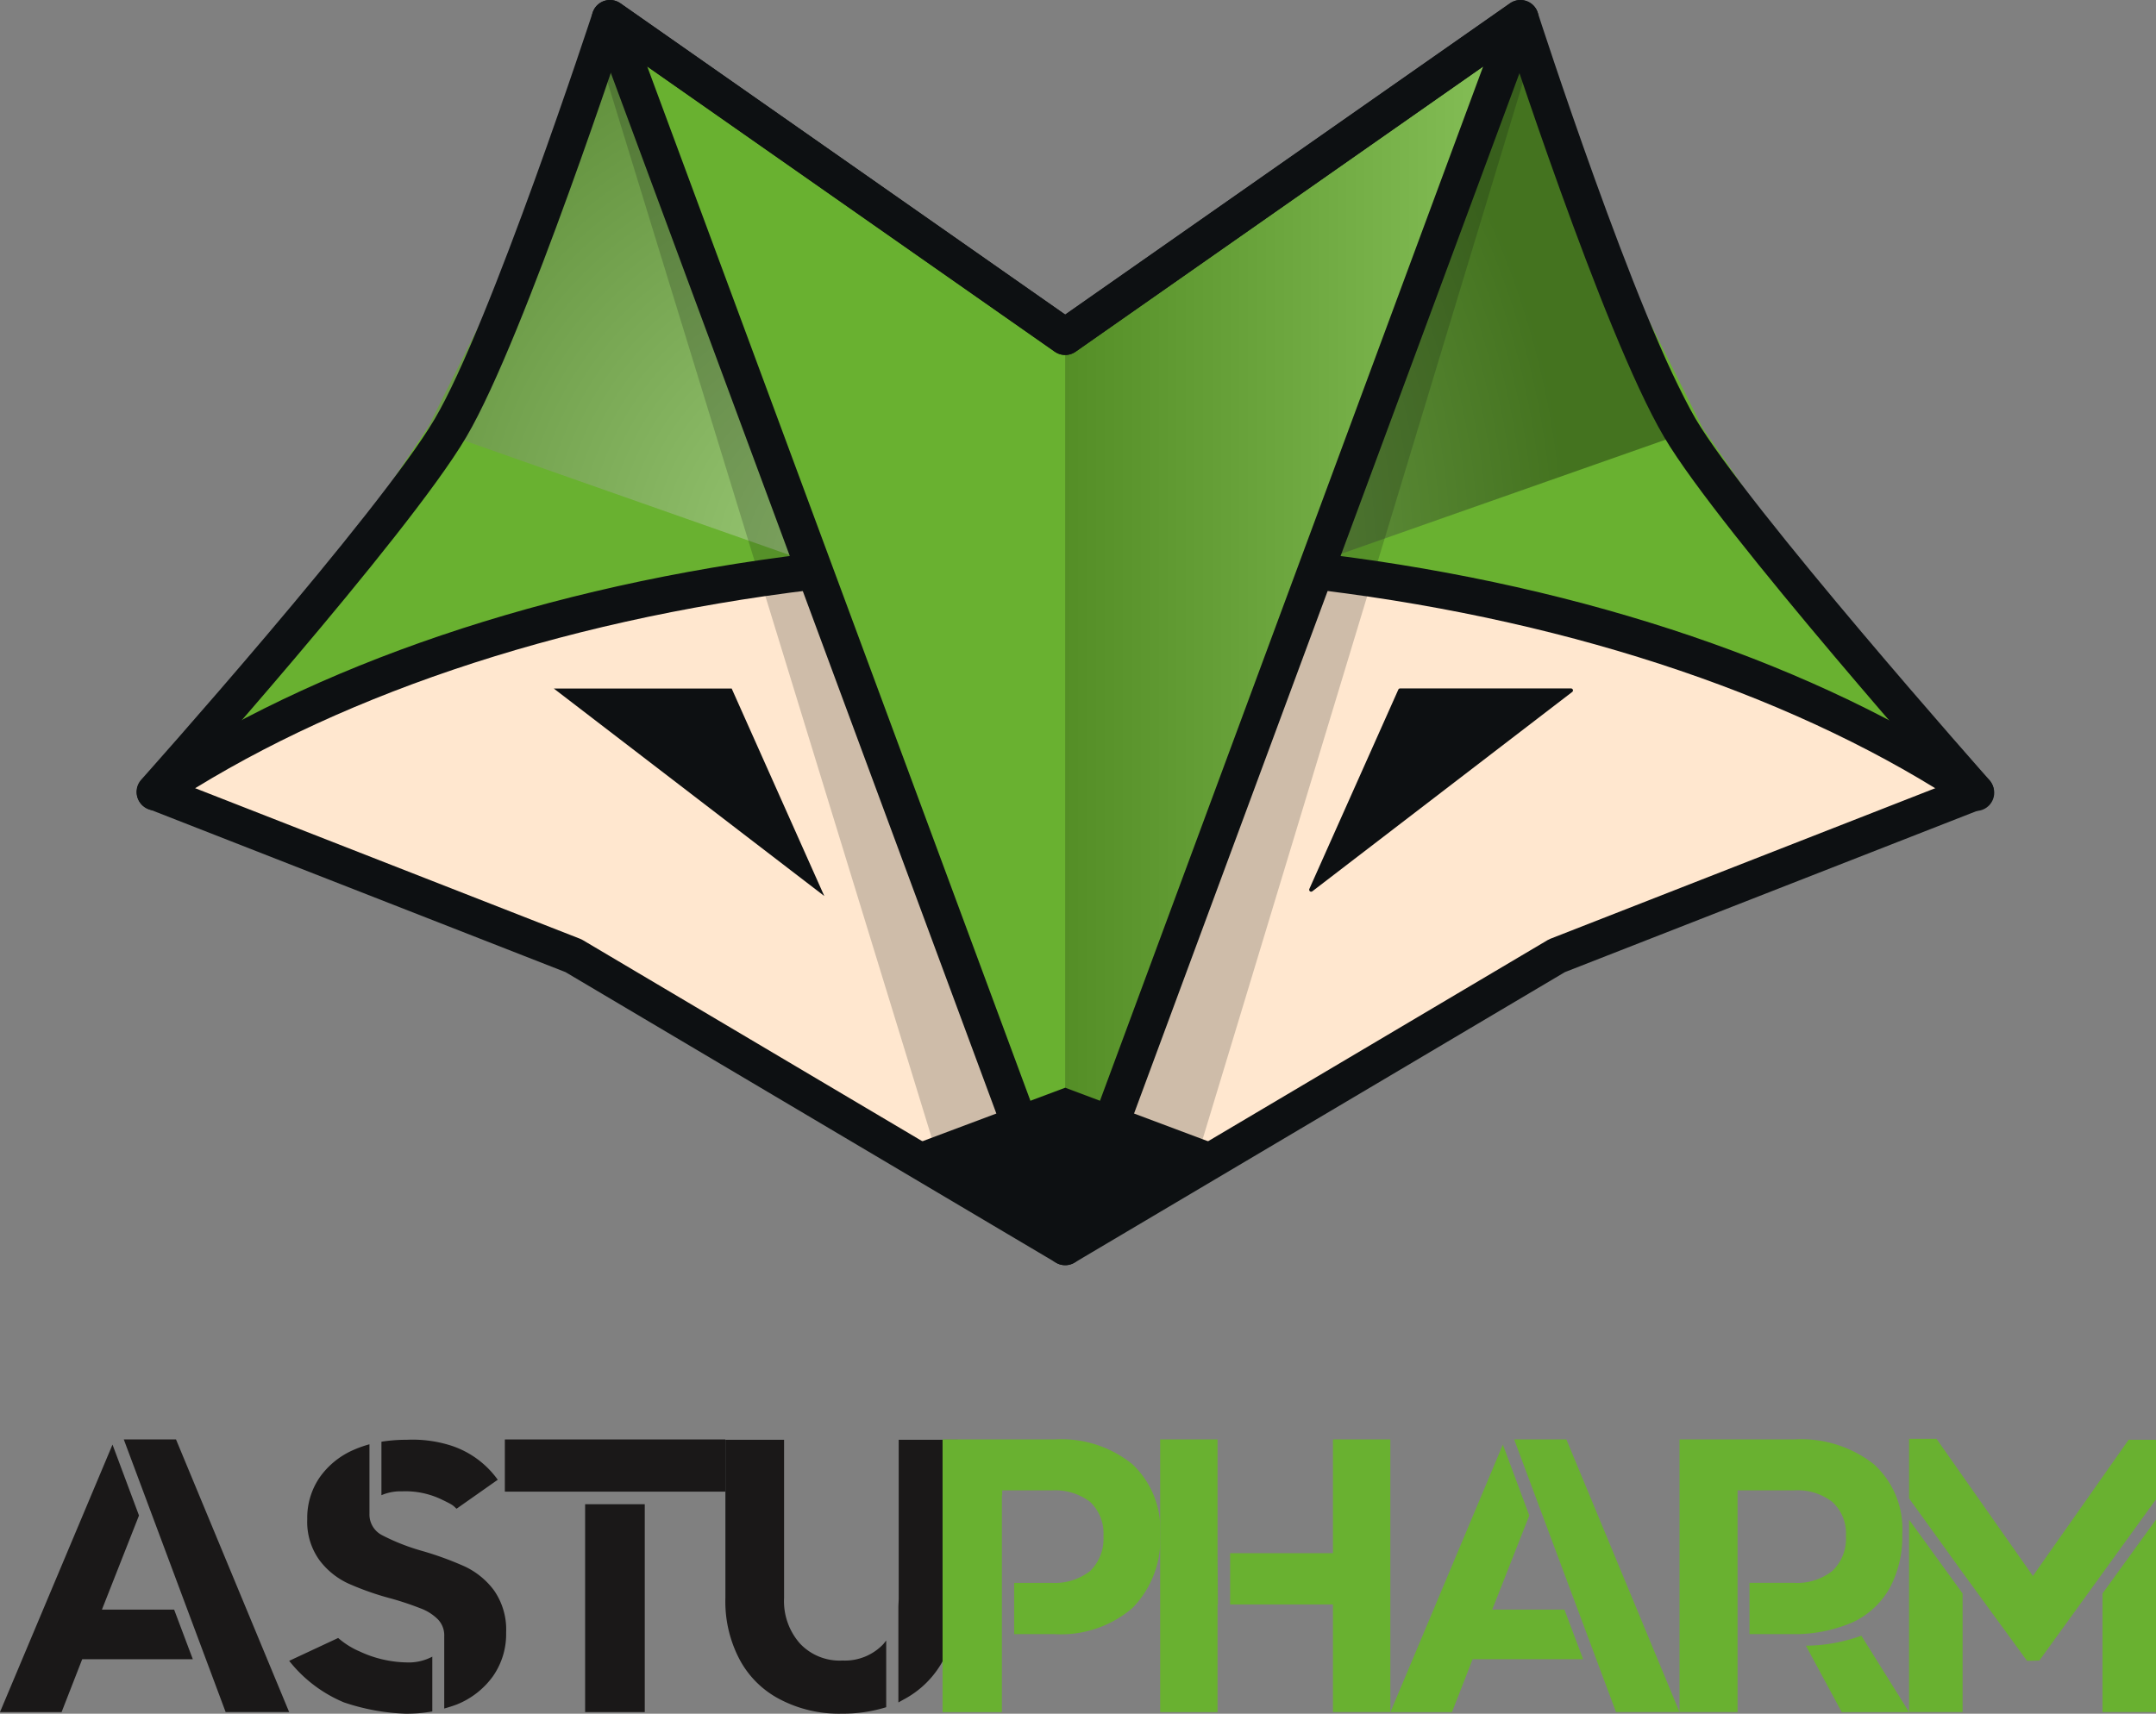 <svg xmlns="http://www.w3.org/2000/svg" xmlns:xlink="http://www.w3.org/1999/xlink" width="177.824" height="141.38" viewBox="0 0 177.824 141.38"><rect x="0" y="0" width="177.824" height="141.38" fill="#808080" stroke="none"/><defs><radialGradient id="a" cx="1.007" cy="0.999" r="1.679" gradientTransform="translate(-0.15) scale(1.301 1)" gradientUnits="objectBoundingBox"><stop offset="0" stop-color="#fff"/><stop offset="0.995" stop-color="#000001"/></radialGradient><radialGradient id="b" cx="-0.007" cy="0.999" r="1.679" gradientTransform="matrix(-1.301, 0, 0, 1, -1.526, 0)" xlink:href="#a"/><linearGradient id="c" x1="1" y1="0.5" x2="0" y2="0.5" gradientUnits="objectBoundingBox"><stop offset="0" stop-color="#fff"/><stop offset="1"/></linearGradient></defs><g transform="translate(0 1.5)"><g transform="translate(0 117.202)"><path d="M96.815,277.707,99,283.556l-3.057,7.764h5.955l1.542,4.094H94.316l-1.7,4.36H87.536Zm.931-.425h4.307l9.332,22.492h-5.238Z" transform="translate(-87.536 -277.229)" fill="#1a1818"/><path d="M133.426,295.212v4.52a11.862,11.862,0,0,1-2.233.186,17.786,17.786,0,0,1-5.052-.931,11.293,11.293,0,0,1-4.52-3.429l4.041-1.887a6.672,6.672,0,0,0,1.781,1.116,9.506,9.506,0,0,0,3.829.9A4.168,4.168,0,0,0,133.426,295.212Zm6.089-1.994a6.069,6.069,0,0,1-1.09,3.616,6.792,6.792,0,0,1-2.951,2.313c-.346.132-.691.239-1.064.345v-5.982a1.884,1.884,0,0,0-.558-1.409,3.988,3.988,0,0,0-1.409-.878,25.047,25.047,0,0,0-2.392-.8,23.489,23.489,0,0,1-3.562-1.249,6.252,6.252,0,0,1-2.367-1.915,5.4,5.4,0,0,1-1.01-3.4,5.893,5.893,0,0,1,1.037-3.455,6.677,6.677,0,0,1,2.872-2.287,9.339,9.339,0,0,1,1.222-.425v5.743a1.912,1.912,0,0,0,1.037,1.754,17.358,17.358,0,0,0,3.217,1.276,26.563,26.563,0,0,1,3.59,1.3,6.4,6.4,0,0,1,2.419,1.967A5.642,5.642,0,0,1,139.515,293.218Zm-.691-12.6-3.4,2.392c-.319-.293-.239-.293-1.356-.824a6.9,6.9,0,0,0-3.138-.612,3.976,3.976,0,0,0-1.7.319v-4.413a13.2,13.2,0,0,1,2.1-.16,10.422,10.422,0,0,1,3.722.506A7.655,7.655,0,0,1,138.823,280.616Z" transform="translate(-97.77 -277.24)" fill="#1a1818"/><path d="M165.229,277.282v4.307H147.043v-4.307Zm-6.647,5.344v17.148h-4.919V282.626Z" transform="translate(-105.403 -277.229)" fill="#1a1818"/><path d="M186.3,293.883v5.5a12.049,12.049,0,0,1-3.643.532,10.486,10.486,0,0,1-5.1-1.17,7.859,7.859,0,0,1-3.35-3.3,10.237,10.237,0,0,1-1.17-5.078V277.319h4.839v13.055a5.271,5.271,0,0,0,1.329,3.775,4.487,4.487,0,0,0,3.483,1.383,4.368,4.368,0,0,0,3.377-1.356Zm5.9-16.564v13.055a10.523,10.523,0,0,1-1.17,5.078,7.878,7.878,0,0,1-3.3,3.3l-.425.239v-7.869c0-.239.027-.479.027-.745V277.319Z" transform="translate(-113.207 -277.24)" fill="#1a1818"/><path d="M216.581,285.1a8.06,8.06,0,0,1-2.286,6.089,9.053,9.053,0,0,1-6.434,2.153h-3.323v-4.227h3.084a4.769,4.769,0,0,0,3.191-.984,3.726,3.726,0,0,0,1.09-2.871,3.571,3.571,0,0,0-1.09-2.819,4.769,4.769,0,0,0-3.191-.957h-4.068v.4h-.026v17.893h-4.893V277.282h9.226a9.3,9.3,0,0,1,6.434,2.047A7.338,7.338,0,0,1,216.581,285.1Z" transform="translate(-120.893 -277.229)" fill="#69b130"/><path d="M229.017,286.666l.027,4.228h-.027v8.88h-4.732V277.282h4.732Zm14.251-9.384v22.492h-4.732v-8.88h-8.482v-4.228h8.482v-9.384Z" transform="translate(-128.595 -277.229)" fill="#69b130"/><path d="M260.695,277.707l2.18,5.849-3.058,7.764h5.956l1.542,4.094H258.2l-1.7,4.36h-5.077Zm.931-.425h4.308l9.332,22.492h-5.238Z" transform="translate(-136.741 -277.229)" fill="#69b130"/><path d="M299.806,292.356a12.149,12.149,0,0,1-4.387.984h-4.147v-4.227h3.669a4.692,4.692,0,0,0,3.164-.984,3.646,3.646,0,0,0,1.117-2.871,3.5,3.5,0,0,0-1.117-2.819,4.691,4.691,0,0,0-3.164-.957h-4.653v18.291H285.5V277.282h9.438a9.7,9.7,0,0,1,6.594,2.047,7.2,7.2,0,0,1,2.339,5.769,8.912,8.912,0,0,1-1.036,4.44A6.772,6.772,0,0,1,299.806,292.356Zm4.626,7.418h-5.557l-2.951-5.476a13.767,13.767,0,0,0,4.572-.825Z" transform="translate(-146.975 -277.229)" fill="#69b130"/><path d="M332.923,277.285V282.2L323.3,295.5l-1.01.027-5.317-7.284-4.414-6.116v-4.918h2.26l7.923,11.272v.08l7.923-11.274Zm-15.952,12.682v9.784h-4.414V283.879Zm11.538,0v9.784h4.413V283.879Z" transform="translate(-155.099 -277.206)" fill="#69b130"/></g><g transform="translate(12.76 0)"><path d="M194.236,171.744l31.79,7.506,29.937,12.92-34.539,13.515-39.61,23.56-41.5-23.56-34.539-14.22L133.6,179.48l26.026-5.431Z" transform="translate(-105.772 -128.339)" fill="#ffe7cf"/><path d="M292.718,171.509l-18.2-26.39L259.5,115.081l-16.9,41.872,27.647,5.835Z" transform="translate(-146.854 -111.326)" fill="#69b130"/><path d="M111.8,172.4l18.308-27.28,15.019-30.038,16.642,41.178-27.816,5.757Z" transform="translate(-107.583 -111.326)" fill="#69b130"/><path d="M137.967,145.119l15.019-30.038,16.642,41.178Z" transform="translate(-115.438 -111.326)" opacity="0.35" fill="url(#a)" style="mix-blend-mode:multiply;isolation:isolate"/><path d="M274.259,145.119,259.24,115.081,242.6,156.258Z" transform="translate(-146.854 -111.326)" opacity="0.35" fill="url(#b)" style="mix-blend-mode:multiply;isolation:isolate"/><path d="M157.821,112.622l27.7,90.235,10.971,2.321L161.127,111.9Z" transform="translate(-121.399 -110.369)" fill="#0d1012" opacity="0.2" style="mix-blend-mode:multiply;isolation:isolate"/><path d="M251.764,112.622l-27.34,90.235H213.089L248.458,111.9Z" transform="translate(-137.994 -110.369)" fill="#0d1012" opacity="0.2" style="mix-blend-mode:multiply;isolation:isolate"/><path d="M159.431,109.715l37.548,101.379,37.548-101.379L196.979,136Z" transform="translate(-121.883 -109.715)" fill="#69b130"/><path d="M213.089,136v75.1l37.548-101.379Z" transform="translate(-137.994 -109.715)" opacity="0.2" fill="url(#c)" style="mix-blend-mode:multiply;isolation:isolate"/><path d="M180.868,211.094l-40.557-24.033-34.539-13.515s19.713-22.06,24.406-30.038,13.142-33.793,13.142-33.793L180.868,136l37.547-26.283s8.173,25.343,13.142,33.79c4.418,7.51,24.406,30.041,24.406,30.041l-34.539,13.515Z" transform="translate(-105.772 -109.715)" fill="none" stroke="#0d1012" stroke-linecap="round" stroke-linejoin="round" stroke-width="3"/><path d="M159.431,109.715l37.548,101.379,37.548-101.379L196.979,136Z" transform="translate(-121.883 -109.715)" fill="none" stroke="#0d1012" stroke-linecap="round" stroke-linejoin="round" stroke-width="3"/><path d="M159.971,174.962c-21.619,2.6-40.551,9.153-54.166,18.209" transform="translate(-105.782 -129.305)" fill="none" stroke="#0d1012" stroke-linecap="round" stroke-linejoin="round" stroke-width="3"/><path d="M297.374,193.229c-13.528-9.014-32.317-15.551-53.781-18.191" transform="translate(-147.153 -129.328)" fill="none" stroke="#0d1012" stroke-linecap="round" stroke-linejoin="round" stroke-width="3"/><path d="M152.809,188.745l22.312,17.119-7.639-17.119Z" transform="translate(-119.895 -133.443)" fill="#0d1012"/><path d="M263.535,189.035l-21.427,16.44a.162.162,0,0,1-.246-.195l7.336-16.44a.161.161,0,0,1,.148-.1h14.091A.162.162,0,0,1,263.535,189.035Z" transform="translate(-146.628 -133.444)" fill="#0d1012"/><path d="M191.626,241.445l15.019,7.51,15.019-7.51-15.019-5.632Z" transform="translate(-131.549 -147.576)" fill="#0d1012"/></g></g></svg>